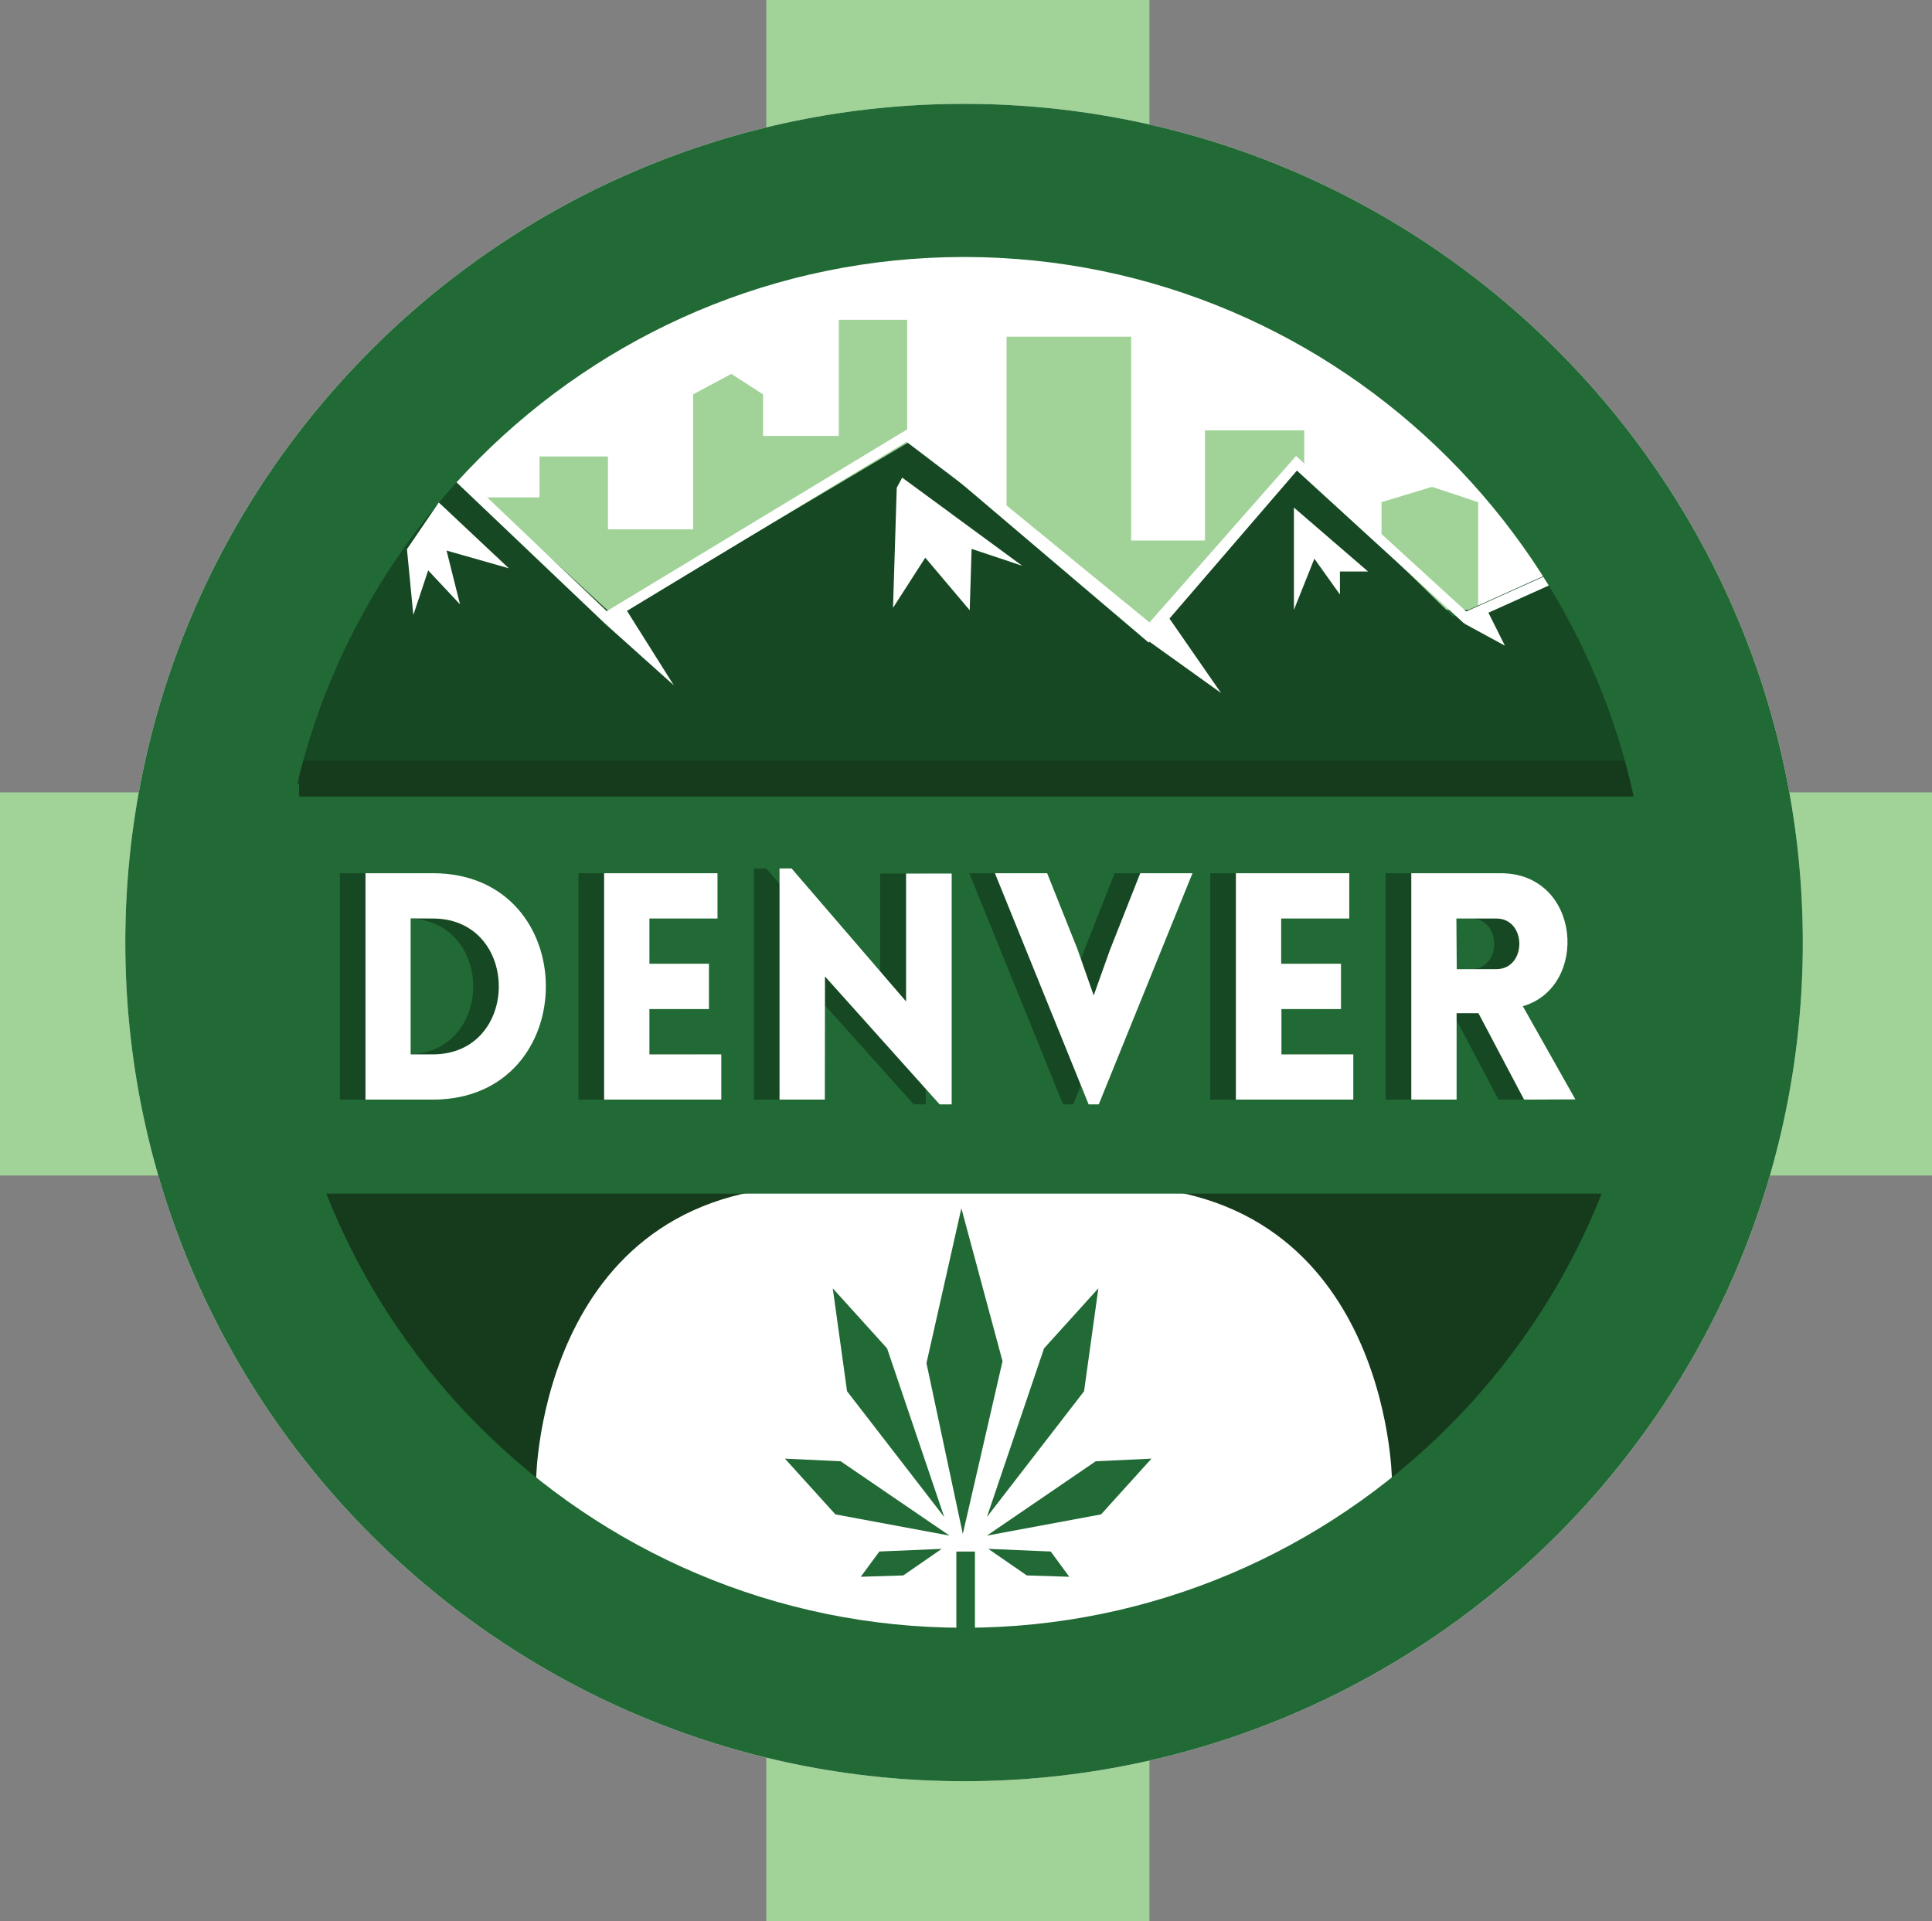 <svg xmlns="http://www.w3.org/2000/svg" id="Layer_1" width="373.15" height="371.06" data-name="Layer 1"><rect width="100%" height="100%" fill="#808080" stroke="none"/><defs id="defs4"><style id="style2">.cls-1{fill:#a1d297}.cls-2{fill:#163a1c}.cls-3{fill:#216935}.cls-4{fill:#fff}.cls-5{fill:#164923}</style></defs><path id="rect6" d="M0 153.06h373.15v74H0z" class="cls-1" style="fill:#a1d297"/><path id="rect8" d="M-371.06 148H0v74h-371.06z" class="cls-1" style="fill:#a1d297" transform="rotate(-90)"/><path id="path42" d="M24.2 182.06c0-89.33 72.67-162 162-162s162 72.67 162 162-72.68 162-162 162-162-72.73-162-162" class="cls-4" style="fill:#fff"/><path id="path44" d="M103.55 285.73s.66-57.95 56-56.64H56.8l22.39 52.69" class="cls-2" style="fill:#163a1c"/><path id="path46" d="M268.84 285.73s-.65-57.95-56-56.64H315.6l-22.39 52.69" class="cls-2" style="fill:#163a1c"/><path id="rect48" d="M39.08 138.7h290.4v91.86H39.08z" class="cls-3" style="fill:#216935"/><path id="polygon50" d="m255.68 550.33 7.95 29.54-7.67 33.37-7.02-32.99z" class="cls-3" style="fill:#216935" transform="translate(-70 -316.94)"/><path id="polygon52" d="m282.14 565.79-2.76 19.88-18.77 24.3 11.04-32.58z" class="cls-3" style="fill:#216935" transform="translate(-70 -316.94)"/><path id="polygon54" d="m292.4 598.69-9.74 10.77-22.05 4.1 21.02-14.36z" class="cls-3" style="fill:#216935" transform="translate(-70 -316.94)"/><path id="polygon56" d="m230.84 565.79 2.76 19.88 18.77 24.3-11.04-32.58z" class="cls-3" style="fill:#216935" transform="translate(-70 -316.94)"/><path id="polygon58" d="m221.6 598.69 9.75 10.77 22.05 4.1-21.03-14.36z" class="cls-3" style="fill:#216935" transform="translate(-70 -316.94)"/><path id="rect60" d="M184.71 299.7h3.59v23.08h-3.59z" class="cls-3" style="fill:#216935"/><path id="polygon62" d="m236.25 621.51 8.21-.26 7.43-5.13-12.05.51z" class="cls-3" style="fill:#216935" transform="translate(-70 -316.94)"/><path id="polygon64" d="m276.52 621.51-8.2-.26-7.44-5.13 12.06.51z" class="cls-3" style="fill:#216935" transform="translate(-70 -316.94)"/><path id="rect66" d="M104.21 88.17h13.21v23.05h-13.21z" class="cls-1" style="fill:#a1d297"/><path id="polygon68" d="M203.87 393.12v67.14h13.51v-67.14l-6.13-3.96z" class="cls-1" style="fill:#a1d297" transform="translate(-70 -316.94)"/><path id="rect70" d="M162 61.77h13.21v48.46H162z" class="cls-1" style="fill:#a1d297"/><path id="rect72" d="M194.41 65.03h24.06v83.2h-24.06z" class="cls-1" style="fill:#a1d297"/><path id="rect74" d="M232.73 83.13h19.17v61.91h-19.17z" class="cls-1" style="fill:#a1d297"/><path id="polygon76" d="M336.83 413.94v54.44h18.67v-54.44l-8.92-2.96z" class="cls-1" style="fill:#a1d297" transform="translate(-70 -316.94)"/><path id="rect78" d="M213.49 104.41h34.08v47.17h-34.08z" class="cls-1" style="fill:#a1d297"/><path id="rect80" d="M59.04 109.24h26.73v35.56H59.04z" class="cls-3" style="fill:#216935"/><path id="rect82" d="M85.11 96.07h21.07v47.41H85.11z" class="cls-1" style="fill:#a1d297"/><path id="rect84" d="M102.89 102.24h36.88v47.17h-36.88z" class="cls-1" style="fill:#a1d297"/><path id="rect86" d="M144.38 84.21h28.98v59.93h-28.98z" class="cls-1" style="fill:#a1d297"/><path id="rect88" d="M172.04 107.26h37.54v46.1h-37.54z" class="cls-1" style="fill:#a1d297"/><path id="rect90" d="M212.21 129.65h123.73v25.68H212.21z" class="cls-3" style="fill:#216935"/><path id="rect92" d="M243.16 117.8h74.41v27h-74.41z" class="cls-3" style="fill:#216935"/><path id="polyline94" d="m155.77 405.77 32.93 30.29 56.63-33.59 46.76 35.56 28.32-31.61 30.29 29.64 26.34-11.86 27.66 44.13H114.94l27-55.32" class="cls-5" style="fill:#164923" transform="translate(-70 -316.94)"/><path id="polygon96" d="m248.71 424.66 8.58 10.15.37-11.85 9.78 3.27-23.19-17.03-1.05 1.95-.72 23.2z" class="cls-4" style="fill:#fff" transform="translate(-70 -316.94)"/><path id="polygon98" d="m186.92 437.46-31.17-29.66 1.36-1.43 30.08 28.62 58.73-35.54 46.1 37.72 28.3-32.16 32.87 30.04 19.16-8.62.81 1.8-20.35 9.16-32.32-29.55-28.62 33.23-46.14-39.19z" class="cls-4" style="fill:#fff" transform="translate(-70 -316.94)"/><path id="line100" d="M57.78 150.4h259.8" style="fill:none;stroke:#163a1c;stroke-width:6.91px;stroke-miterlimit:10"/><path id="path102" d="M24.2 182.06c0-89.33 72.67-162 162-162s162 72.67 162 162-72.68 162-162 162-162-72.73-162-162m29.63 0c0 73 59.38 132.36 132.37 132.36s132.36-59.43 132.36-132.36S259.18 49.64 186.2 49.64 53.83 109.06 53.83 182.06" class="cls-3" style="fill:#216935"/><path id="polygon104" d="m156.25 423.29 2.6 10.39-6.15-6.56-2.87 8.61-1.23-12.71 6.15-9.02 13.53 12.71z" class="cls-4" style="fill:#fff" transform="translate(-70 -316.94)"/><path id="polygon106" d="m323.86 424.86 4.94 6.92v-4.45h5.43l-14.32-12.35v19.76z" class="cls-4" style="fill:#fff" transform="translate(-70 -316.94)"/><path id="polyline108" d="m186.92 437.46 13.22 11.85-9.63-15.31" class="cls-4" style="fill:#fff" transform="translate(-70 -316.94)"/><path id="polyline110" d="m290.88 440.08 14.95 10.71-10.61-15.31" class="cls-4" style="fill:#fff" transform="translate(-70 -316.94)"/><path id="polyline112" d="m352.81 437.39 7.85 4.27-3.46-6.92" class="cls-4" style="fill:#fff" transform="translate(-70 -316.94)"/><path id="path114" d="M78.65 212.4h-13v-43.73h13c29.11 0 29.11 43.73 0 43.73m-4.28-35v26.26h4.28c17 0 17-26.24 0-26.24z" class="cls-5" style="fill:#164923"/><path id="path116" d="M111.74 212.4v-43.73h21.9v8.75h-13.16v8.74H132v8.75h-11.5v8.75h13.89v8.74z" class="cls-5" style="fill:#164923"/><path id="path118" d="M154.37 212.4h-8.75v-44.65H148l22 25.69v-24.71h8.8v44.59h-2.32l-22.14-24.71z" class="cls-5" style="fill:#164923"/><path id="path120" d="m205.32 213.32-18.11-44.65h10.09l5.82 14.56 3.18 9.05 3.12-8.75 5.87-14.86h10.09l-18.1 44.65z" class="cls-5" style="fill:#164923"/><path id="path122" d="M233.76 212.4v-43.73h21.9v8.75h-13.15v8.74H254v8.75h-11.49v8.75h13.88v8.74z" class="cls-5" style="fill:#164923"/><path id="path124" d="m289.42 212.4-8.81-16.69h-4.22v16.69h-8.75v-43.73h17.25c15.6 0 17.13 22 4.28 25.69l10.16 18zm-13-25.2h7.71c5.93 0 5.93-9.78 0-9.78h-7.71z" class="cls-5" style="fill:#164923"/><path id="path126" d="M83.59 212.4h-13v-43.73h13c29.12 0 29.12 43.73 0 43.73m-4.28-35v26.26h4.28c17 0 17-26.24 0-26.24z" class="cls-4" style="fill:#fff"/><path id="path128" d="M116.68 212.4v-43.73h21.9v8.75h-13.15v8.74h11.5v8.75h-11.5v8.75h13.88v8.74z" class="cls-4" style="fill:#fff"/><path id="path130" d="M159.31 212.4h-8.75v-44.65h2.33L175 193.44v-24.71h8.81v44.59h-2.33l-22.14-24.71z" class="cls-4" style="fill:#fff"/><path id="path132" d="m210.26 213.32-18.1-44.65h10.09l5.81 14.56 3.18 9.05 3.12-8.75 5.87-14.86h10.09l-18.1 44.65z" class="cls-4" style="fill:#fff"/><path id="path134" d="M238.7 212.4v-43.73h21.9v8.75h-13.15v8.74H259v8.75h-11.5v8.75h13.88v8.74z" class="cls-4" style="fill:#fff"/><path id="path136" d="m294.36 212.4-8.81-16.69h-4.22v16.69h-8.75v-43.73h17.25c15.6 0 17.13 22 4.29 25.69l10.15 18zm-13-25.2H289c5.93 0 5.93-9.78 0-9.78h-7.71z" class="cls-4" style="fill:#fff"/></svg>